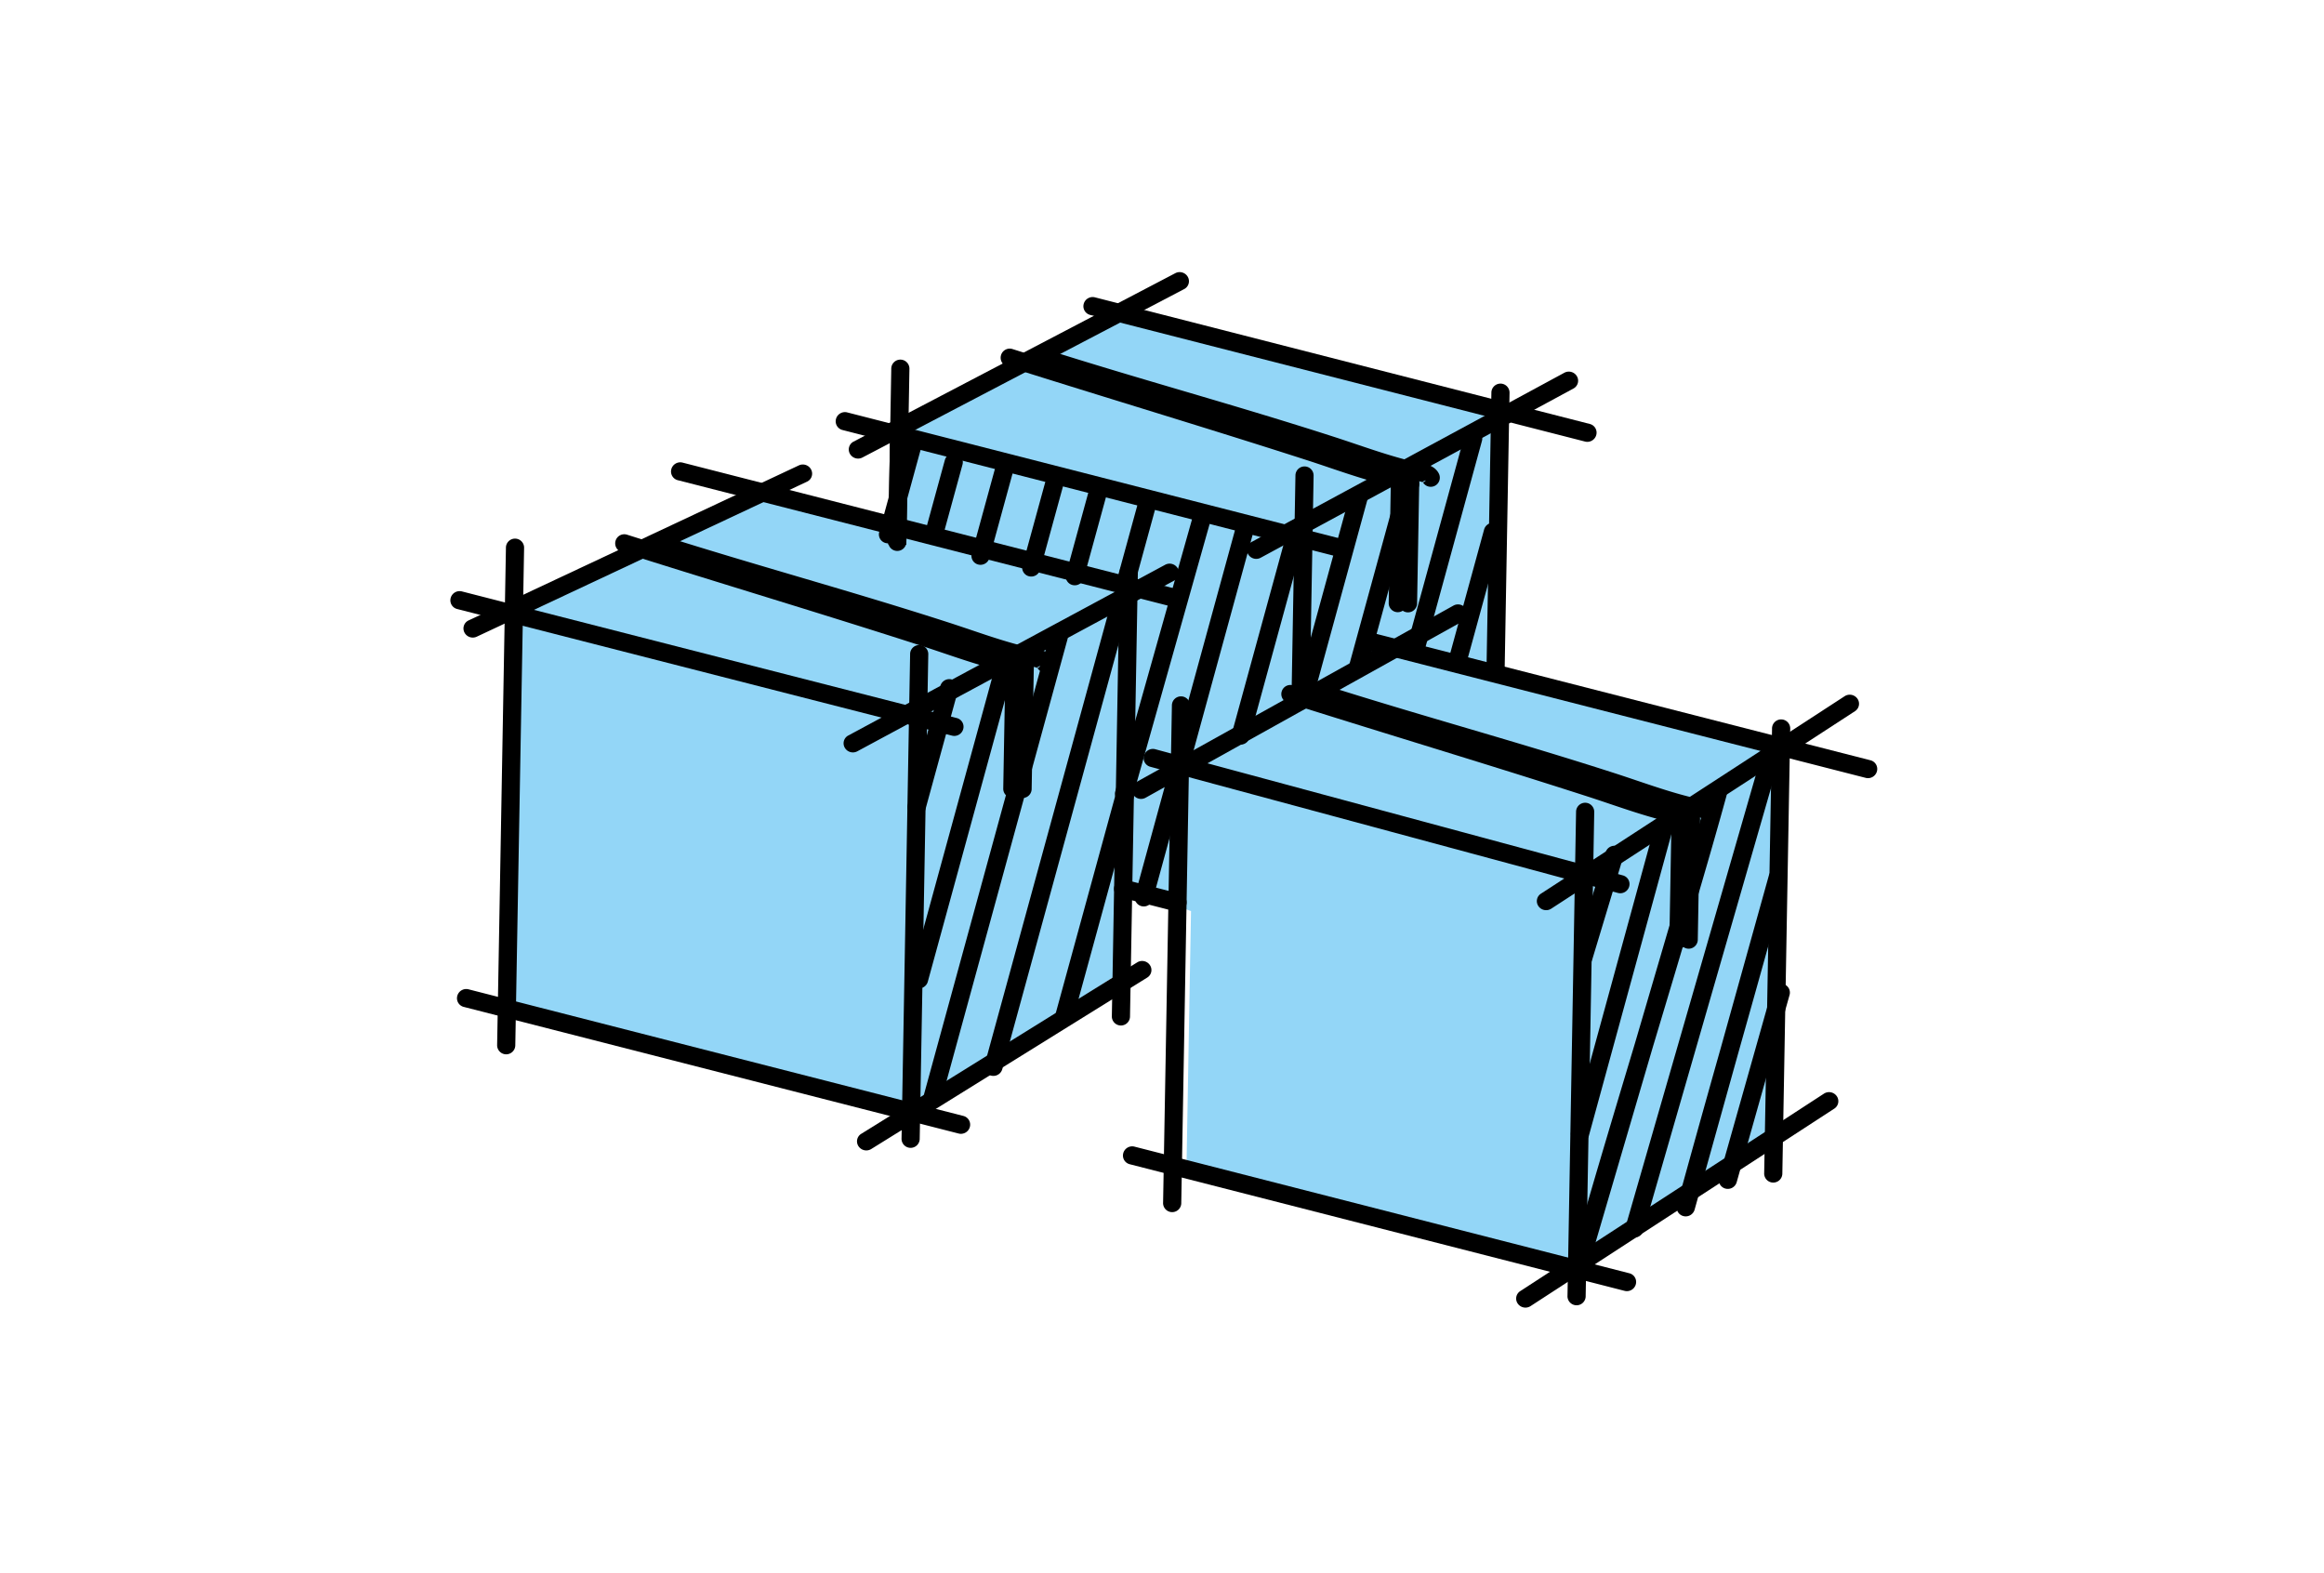 <svg width="226" height="153" viewBox="0 0 226 153" fill="none" xmlns="http://www.w3.org/2000/svg"><path d="M86.617 51.349 74.732 47.92 49.968 59.744l-.674 38.024 39.648 9.708 19.468-12.559.159-9.023 7.253 2.704-.445 25.135 37.668 9.029 19.445-11.27.685-38.669-28.403-7.58.445-25.135-35.666-9.639-22.774 11.857-.16 9.023Z" fill="#93D6F7"/><path fill-rule="evenodd" clip-rule="evenodd" d="M114.856 68.018a.577.577 0 0 1 .566.588l-.856 48.336a.577.577 0 1 1-1.153-.02l.856-48.336a.579.579 0 0 1 .587-.568Z" fill="#000"/><path fill-rule="evenodd" clip-rule="evenodd" d="M113.963 68.581a.883.883 0 1 1 1.766.03l-.855 48.337a.885.885 0 1 1-1.767-.031l.856-48.336Zm.888-.255a.27.27 0 0 0-.274.266l-.856 48.336a.27.27 0 1 0 .539.009l.856-48.336a.27.27 0 0 0-.265-.275Z" fill="#000"/><path fill-rule="evenodd" clip-rule="evenodd" d="M109.531 112.209a.588.588 0 0 1 .71-.415l48.13 12.315a.568.568 0 0 1 .408.701.588.588 0 0 1-.71.416l-48.13-12.316a.567.567 0 0 1-.408-.701Z" fill="#000"/><path fill-rule="evenodd" clip-rule="evenodd" d="M109.859 113.207a.87.87 0 0 1-.625-1.074.9.9 0 0 1 1.088-.636l48.13 12.315a.87.87 0 0 1 .624 1.074.9.9 0 0 1-1.087.636l-48.13-12.315Zm-.03-.922a.266.266 0 0 0 .19.328l48.131 12.315a.275.275 0 0 0 .332-.194.266.266 0 0 0-.191-.328l-48.13-12.315a.274.274 0 0 0-.332.194ZM111.545 73.556a.588.588 0 0 1 .716-.406l45.477 12.27c.307.083.485.399.397.706a.587.587 0 0 1-.715.406l-45.477-12.27a.568.568 0 0 1-.398-.706Z" fill="#000"/><path fill-rule="evenodd" clip-rule="evenodd" d="M111.858 74.558a.868.868 0 0 1-.609-1.082.9.9 0 0 1 1.096-.622l45.476 12.27a.87.87 0 0 1 .61 1.082.9.9 0 0 1-1.096.622l-45.477-12.27Zm-.017-.922a.265.265 0 0 0 .186.33l45.477 12.27a.275.275 0 0 0 .335-.19.266.266 0 0 0-.186-.33l-45.477-12.27a.275.275 0 0 0-.335.19ZM132.979 62.328a.587.587 0 0 1 .71-.415l48.13 12.315a.568.568 0 0 1 .408.701.588.588 0 0 1-.71.416L133.386 63.03a.568.568 0 0 1-.407-.702Z" fill="#000"/><path fill-rule="evenodd" clip-rule="evenodd" d="M133.306 63.326a.87.87 0 0 1-.624-1.074.9.9 0 0 1 1.087-.636L181.9 73.93a.87.87 0 0 1 .624 1.074.9.9 0 0 1-1.087.636l-48.131-12.315Zm-.03-.922a.266.266 0 0 0 .191.328l48.13 12.316a.274.274 0 0 0 .332-.195.265.265 0 0 0-.19-.328L133.608 62.21a.275.275 0 0 0-.332.194ZM147.851 126.592a.558.558 0 0 1 .157-.79l29.54-19.206a.596.596 0 0 1 .812.161.559.559 0 0 1-.156.79l-29.541 19.206a.597.597 0 0 1-.812-.161Z" fill="#000"/><path fill-rule="evenodd" clip-rule="evenodd" d="M148.838 127.006a.914.914 0 0 1-1.243-.246.856.856 0 0 1 .239-1.211l29.54-19.205a.914.914 0 0 1 1.244.246.858.858 0 0 1-.239 1.211l-29.541 19.205Zm-.729-.581a.279.279 0 0 0 .38.075l29.541-19.205a.262.262 0 0 0 .073-.37.279.279 0 0 0-.38-.075l-29.541 19.205a.262.262 0 0 0-.073.37ZM149.864 87.946a.56.56 0 0 1 .156-.79l29.541-19.206a.597.597 0 0 1 .812.161.558.558 0 0 1-.157.79l-29.54 19.206a.597.597 0 0 1-.812-.16Z" fill="#000"/><path fill-rule="evenodd" clip-rule="evenodd" d="M150.85 88.36a.913.913 0 0 1-1.243-.247.855.855 0 0 1 .239-1.21l29.541-19.206a.913.913 0 0 1 1.243.247.857.857 0 0 1-.239 1.21L150.85 88.36Zm-.728-.582a.279.279 0 0 0 .38.076l29.54-19.206a.261.261 0 0 0 .073-.37.28.28 0 0 0-.38-.075l-29.54 19.206a.261.261 0 0 0-.073.37ZM110.448 77.091a.56.56 0 0 1 .21-.778l30.845-17.164a.594.594 0 0 1 .797.217.56.56 0 0 1-.21.778l-30.845 17.164a.594.594 0 0 1-.797-.217Z" fill="#000"/><path fill-rule="evenodd" clip-rule="evenodd" d="M111.401 77.573a.911.911 0 0 1-1.222-.332.858.858 0 0 1 .322-1.192l30.845-17.165a.912.912 0 0 1 1.222.333.858.858 0 0 1-.323 1.192l-30.844 17.164Zm-.686-.63a.28.28 0 0 0 .374.1l30.844-17.164a.262.262 0 0 0 .098-.364.278.278 0 0 0-.373-.101l-30.844 17.164a.262.262 0 0 0-.099.364ZM154.16 78.364a.578.578 0 0 1 .567.589L153.893 126a.577.577 0 1 1-1.152-.02l.833-47.047a.577.577 0 0 1 .586-.569Z" fill="#000"/><path fill-rule="evenodd" clip-rule="evenodd" d="M153.267 78.928a.884.884 0 0 1 .898-.87.885.885 0 0 1 .868.9l-.833 47.047a.885.885 0 1 1-1.767-.03l.834-47.047Zm.887-.255a.27.27 0 0 0-.274.266l-.833 47.047a.27.27 0 1 0 .539.009l.833-47.047a.27.27 0 0 0-.265-.275ZM173.218 70.312a.576.576 0 0 1 .566.588l-.764 43.18a.578.578 0 1 1-1.153-.02l.765-43.18a.577.577 0 0 1 .586-.568Z" fill="#000"/><path fill-rule="evenodd" clip-rule="evenodd" d="M172.324 70.874a.885.885 0 1 1 1.767.03l-.765 43.181a.884.884 0 1 1-1.766-.031l.764-43.18Zm.888-.255a.27.27 0 0 0-.274.266l-.765 43.18a.27.27 0 1 0 .54.009l.764-43.18a.27.27 0 0 0-.265-.275Z" fill="#000"/><path fill-rule="evenodd" clip-rule="evenodd" d="M173.032 84.773c.308.08.49.394.406.7-1.667 6.09-3.127 11.272-4.557 16.35l-.075.267-.075.268-4.234 15.186-.001.003a.588.588 0 0 1-.713.408.568.568 0 0 1-.406-.701c1.499-5.475 2.858-10.3 4.236-15.192l4.705-16.878.001-.003a.587.587 0 0 1 .713-.408Zm-15.876-2.204a.568.568 0 0 1 .389.712l-3.038 10.06a.588.588 0 0 1-.723.393.568.568 0 0 1-.389-.711l3.039-10.06a.587.587 0 0 1 .722-.394Zm16.171 13.405a.567.567 0 0 1 .402.704l-5.14 18.198a.588.588 0 0 1-.716.405.568.568 0 0 1-.402-.704l5.141-18.198a.587.587 0 0 1 .715-.405Z" fill="#000"/><path fill-rule="evenodd" clip-rule="evenodd" d="M172.022 85.103a.9.9 0 0 1 1.092-.626.87.87 0 0 1 .622 1.074c-1.667 6.09-3.127 11.273-4.557 16.351l-.15.534-4.234 15.186-.001.002a.9.9 0 0 1-1.092.626.869.869 0 0 1-.622-1.073 2071.895 2071.895 0 0 1 4.236-15.195l4.705-16.876.001-.003Zm.595.157-.001.001-4.705 16.879c-1.378 4.893-2.737 9.717-4.236 15.191a.266.266 0 0 0 .19.328.275.275 0 0 0 .334-.191l.001-.002 4.234-15.187.151-.535c1.43-5.078 2.889-10.26 4.556-16.348a.266.266 0 0 0-.191-.327.274.274 0 0 0-.333.19Zm-16.478-2.383a.899.899 0 0 1 1.106-.602.87.87 0 0 1 .596 1.09l-3.038 10.061a.9.9 0 0 1-1.107.602.87.87 0 0 1-.596-1.09l3.039-10.06Zm.929-.014a.275.275 0 0 0-.338.184l-3.039 10.06a.266.266 0 0 0 .182.334.275.275 0 0 0 .338-.184l3.039-10.061a.266.266 0 0 0-.182-.333ZM172.315 96.3a.9.9 0 0 1 1.096-.621.87.87 0 0 1 .616 1.078l-5.141 18.198a.898.898 0 0 1-1.096.621.87.87 0 0 1-.615-1.079l5.14-18.197Zm.929-.031a.274.274 0 0 0-.334.19l-5.141 18.197a.266.266 0 0 0 .188.33.274.274 0 0 0 .335-.19l5.141-18.198a.266.266 0 0 0-.189-.33ZM172.583 72.193c.308.084.487.4.398.707l-13.472 46.712a.588.588 0 0 1-.718.401.567.567 0 0 1-.398-.706l13.473-46.712a.587.587 0 0 1 .717-.402Zm-5.39 4.42a.567.567 0 0 1 .403.7c-1.733 6.328-4.336 15.012-6.906 23.575l-.138.46-.141.47-6.441 21.964a.587.587 0 0 1-.714.4.567.567 0 0 1-.403-.699c1.553-5.673 3.971-13.738 6.445-21.979l7.181-24.492a.587.587 0 0 1 .714-.4Zm-4.672 1.207c.31.08.492.394.408.701l-4.525 16.531-.074.272-4.12 15.052a.588.588 0 0 1-.712.412.568.568 0 0 1-.408-.701l4.12-15.052.075-.273.075-.273c1.359-4.97 2.749-10.05 4.449-16.258a.587.587 0 0 1 .712-.41Z" fill="#000"/><path fill-rule="evenodd" clip-rule="evenodd" d="M171.569 72.513a.9.9 0 0 1 1.099-.615.87.87 0 0 1 .61 1.083l-13.473 46.711a.9.9 0 0 1-1.099.616.87.87 0 0 1-.61-1.083l13.473-46.712Zm.929-.025a.275.275 0 0 0-.336.188l-13.473 46.712a.265.265 0 0 0 .187.33.274.274 0 0 0 .335-.188l13.473-46.712a.265.265 0 0 0-.186-.33Zm-6.316 4.442a.9.9 0 0 1 1.095-.613.87.87 0 0 1 .616 1.072c-1.734 6.333-4.338 15.02-6.908 23.583l-.279.928v.002l-6.44 21.963a.9.9 0 0 1-1.094.612.87.87 0 0 1-.617-1.072c1.554-5.676 3.973-13.745 6.446-21.984l7.181-24.491Zm.927-.023a.275.275 0 0 0-.334.188l-7.182 24.492v.001c-2.474 8.243-4.89 16.304-6.442 21.971a.266.266 0 0 0 .188.328.275.275 0 0 0 .334-.187l6.441-21.965v-.002l.279-.93c2.571-8.564 5.173-17.244 6.905-23.568a.266.266 0 0 0-.189-.328Zm-5.598 1.247a.9.9 0 0 1 1.091-.63.869.869 0 0 1 .624 1.074l-4.599 16.803-4.119 15.052a.9.9 0 0 1-1.091.63.87.87 0 0 1-.625-1.074c1.522-5.556 2.812-10.27 4.12-15.051l.149-.547 4.45-16.257Zm.929-.038a.274.274 0 0 0-.333.192l-4.45 16.257-.15.547-4.119 15.052c-.04.143.046.29.191.328a.276.276 0 0 0 .333-.193l4.12-15.052 4.599-16.803a.266.266 0 0 0-.191-.328Z" fill="#000"/><path fill-rule="evenodd" clip-rule="evenodd" d="M163.952 78.336a.575.575 0 0 0-1.079.273l-.226 12.73a.578.578 0 0 0 1.069.31.576.576 0 0 0 1.079-.274l.226-12.728a.578.578 0 0 0-1.069-.311Z" fill="#000"/><path fill-rule="evenodd" clip-rule="evenodd" d="M162.567 78.605a.885.885 0 0 1 1.393-.709.884.884 0 0 1 1.368.756l-.225 12.729a.885.885 0 0 1-1.394.708.885.885 0 0 1-1.368-.756l.226-12.728Zm.888-.256a.271.271 0 0 0-.275.266l-.225 12.729a.27.27 0 0 0 .5.145.308.308 0 0 1 .529.009.27.27 0 0 0 .505-.128l.226-12.728a.27.27 0 0 0-.501-.145.305.305 0 0 1-.529-.01.268.268 0 0 0-.23-.138Z" fill="#000"/><path fill-rule="evenodd" clip-rule="evenodd" d="M128.254 67.373a.576.576 0 0 1 .723-.377c4.563 1.443 8.845 2.705 13.115 3.964l.834.246c4.546 1.34 9.096 2.688 13.962 4.258.724.233 1.445.477 2.164.72 1.886.636 3.763 1.27 5.656 1.713.112.026.243.048.403.076l.067.011c.181.031.39.068.593.12.357.092.919.28 1.172.794a.58.58 0 0 1-.262.775.575.575 0 0 1-.772-.262c.004.007-.005-.018-.079-.06a1.473 1.473 0 0 0-.345-.126 6.485 6.485 0 0 0-.502-.1l-.065-.012a8.245 8.245 0 0 1-.473-.09c-1.95-.456-3.907-1.117-5.811-1.76a165.12 165.12 0 0 0-2.099-.698c-4.851-1.564-9.389-2.91-13.935-4.25l-.836-.246c-4.268-1.258-8.56-2.523-13.134-3.97a.578.578 0 0 1-.376-.726Z" fill="#000"/><path fill-rule="evenodd" clip-rule="evenodd" d="M127.961 67.281a.883.883 0 0 1 1.108-.578c4.559 1.442 8.839 2.704 13.108 3.962l.835.246c4.546 1.34 9.099 2.69 13.969 4.26.726.234 1.448.478 2.168.721 1.888.637 3.752 1.267 5.628 1.705.101.024.222.045.385.073l.067.011c.181.031.401.07.618.126.357.092 1.05.305 1.37.955a.888.888 0 0 1-.4 1.187.882.882 0 0 1-1.147-.334 1.231 1.231 0 0 0-.262-.091 6.234 6.234 0 0 0-.478-.096l-.069-.012a8.35 8.35 0 0 1-.486-.093c-1.965-.46-3.934-1.124-5.832-1.765l-.008-.003c-.708-.239-1.407-.475-2.095-.697-4.847-1.563-9.381-2.907-13.927-4.247l-.837-.246c-4.267-1.258-8.563-2.524-13.139-3.972a.886.886 0 0 1-.576-1.112Zm38.225 11.998a.269.269 0 0 0 .359.118.272.272 0 0 0 .122-.362c-.186-.379-.616-.54-.972-.632a7.29 7.29 0 0 0-.57-.115l-.073-.013a7.24 7.24 0 0 1-.415-.078c-1.907-.447-3.795-1.084-5.676-1.719l-.007-.002c-.72-.243-1.439-.486-2.161-.719-4.862-1.568-9.409-2.916-13.954-4.256l-.836-.246c-4.269-1.258-8.554-2.52-13.119-3.965a.27.27 0 0 0-.338.176.27.27 0 0 0 .176.34c4.57 1.446 8.86 2.71 13.128 3.968l.836.247c4.546 1.34 9.087 2.686 13.942 4.252.692.223 1.395.46 2.102.699 1.907.644 3.851 1.3 5.784 1.752.138.032.298.06.455.086l.065.011c.181.032.36.064.526.106.168.043.31.094.42.156a.624.624 0 0 1 .163.13c.016.019.029.04.04.062l-.004-.008c0-.002-.001-.004-.003-.005h.001l.009.017Zm-.003-.004-.549.273a.08.08 0 0 0 .007.014l.004.008.006.009.009.013.02.024.005.005a.102.102 0 0 0 .008.008l-.007-.005m.488-.366-.001-.003.001.003Z" fill="#000"/><path fill-rule="evenodd" clip-rule="evenodd" d="M124.938 67.317a.576.576 0 0 1 .723-.378c4.142 1.31 8.299 2.595 12.459 3.88 5.596 1.728 11.196 3.458 16.768 5.255.723.234 1.444.477 2.164.72 1.885.637 3.763 1.27 5.655 1.713.112.026.243.049.404.076l.066.012c.181.03.391.068.594.12.357.092.918.28 1.171.793a.58.58 0 0 1-.261.775.575.575 0 0 1-.772-.262c.003.007-.005-.017-.08-.06a1.445 1.445 0 0 0-.344-.125 6.612 6.612 0 0 0-.503-.101l-.064-.011a8.246 8.246 0 0 1-.473-.09c-1.951-.457-3.908-1.117-5.811-1.76-.709-.239-1.41-.476-2.1-.698-5.572-1.797-11.154-3.522-16.739-5.247-4.159-1.285-8.32-2.57-12.481-3.887a.578.578 0 0 1-.376-.725Z" fill="#000"/><path fill-rule="evenodd" clip-rule="evenodd" d="M124.645 67.224a.883.883 0 0 1 1.108-.579c4.141 1.31 8.297 2.594 12.456 3.88 5.596 1.728 11.198 3.458 16.772 5.256.725.234 1.448.478 2.167.72 1.888.638 3.753 1.267 5.628 1.706.102.024.222.045.386.073l.066.01c.182.032.402.071.618.127.358.091 1.051.305 1.371.954a.888.888 0 0 1-.401 1.188.881.881 0 0 1-1.146-.335 1.289 1.289 0 0 0-.262-.09 6.17 6.17 0 0 0-.479-.096l-.068-.012c-.152-.026-.329-.056-.487-.093-1.964-.46-3.933-1.124-5.832-1.765l-.007-.003c-.709-.239-1.408-.475-2.096-.697-5.57-1.796-11.15-3.52-16.736-5.245-4.158-1.285-8.32-2.57-12.482-3.888a.886.886 0 0 1-.576-1.111Zm39.54 12.665c.067.13.227.184.359.118a.271.271 0 0 0 .123-.363c-.187-.378-.617-.54-.973-.631a7.314 7.314 0 0 0-.569-.116l-.066-.01-.008-.002c-.154-.026-.293-.05-.414-.079-1.907-.446-3.796-1.083-5.677-1.718l-.007-.003c-.72-.243-1.439-.485-2.16-.718-5.57-1.796-11.168-3.526-16.765-5.255-4.158-1.284-8.317-2.569-12.46-3.88a.27.27 0 0 0-.162.516 1905.84 1905.84 0 0 0 12.478 3.886h.001c5.585 1.726 11.168 3.45 16.742 5.248.693.224 1.395.46 2.103.7 1.906.643 3.85 1.3 5.784 1.752.138.032.297.06.455.086l.064.011c.181.031.361.064.527.106.167.043.309.094.419.156a.66.66 0 0 1 .164.13.302.302 0 0 1 .04.061l-.007-.012.001.001.008.016ZM50.092 52.72a.577.577 0 0 1 .566.588l-.855 48.336a.578.578 0 0 1-.587.569.578.578 0 0 1-.566-.589l.856-48.336a.578.578 0 0 1 .586-.568Z" fill="#000"/><path fill-rule="evenodd" clip-rule="evenodd" d="M49.2 53.283a.884.884 0 1 1 1.766.03l-.856 48.337a.886.886 0 0 1-.899.871.885.885 0 0 1-.867-.901l.856-48.337Zm.887-.255a.27.27 0 0 0-.274.266l-.856 48.336a.27.27 0 1 0 .54.009l.855-48.336a.27.27 0 0 0-.264-.275Z" fill="#000"/><path fill-rule="evenodd" clip-rule="evenodd" d="M44.768 96.912a.587.587 0 0 1 .71-.416l48.13 12.315c.308.079.49.393.407.701a.587.587 0 0 1-.71.416l-48.13-12.315a.568.568 0 0 1-.407-.701Z" fill="#000"/><path fill-rule="evenodd" clip-rule="evenodd" d="M45.095 97.91a.87.87 0 0 1-.624-1.075.9.9 0 0 1 1.087-.636l48.13 12.315a.87.87 0 0 1 .625 1.074.9.9 0 0 1-1.087.636l-48.13-12.315Zm-.03-.923a.266.266 0 0 0 .19.328l48.131 12.315a.275.275 0 0 0 .333-.194.266.266 0 0 0-.191-.328l-48.13-12.315a.275.275 0 0 0-.333.194ZM44.124 58.22a.587.587 0 0 1 .71-.415l48.13 12.315c.31.079.492.393.408.701a.587.587 0 0 1-.71.415l-48.13-12.315a.568.568 0 0 1-.407-.7Z" fill="#000"/><path fill-rule="evenodd" clip-rule="evenodd" d="M44.452 59.218a.87.87 0 0 1-.624-1.074.9.9 0 0 1 1.087-.636l48.13 12.315a.87.87 0 0 1 .624 1.074.9.9 0 0 1-1.087.636l-48.13-12.315Zm-.03-.922a.266.266 0 0 0 .19.328l48.131 12.315a.275.275 0 0 0 .332-.194.266.266 0 0 0-.19-.328L44.754 58.1a.275.275 0 0 0-.332.195ZM65.583 45.696a.587.587 0 0 1 .71-.416l48.13 12.315a.567.567 0 0 1 .407.702.586.586 0 0 1-.709.415l-48.13-12.315a.568.568 0 0 1-.408-.701Z" fill="#000"/><path fill-rule="evenodd" clip-rule="evenodd" d="M65.91 46.694a.87.87 0 0 1-.624-1.075.9.9 0 0 1 1.087-.636l48.131 12.315a.87.87 0 0 1 .624 1.074.9.9 0 0 1-1.087.637l-48.13-12.316Zm-.03-.923a.266.266 0 0 0 .19.329l48.131 12.315a.276.276 0 0 0 .333-.195.266.266 0 0 0-.191-.328l-48.13-12.315a.275.275 0 0 0-.333.194ZM83.745 111.296a.56.56 0 0 1 .172-.787l26.842-16.673a.596.596 0 0 1 .808.177.56.56 0 0 1-.173.787l-26.841 16.674a.597.597 0 0 1-.808-.178Z" fill="#000"/><path fill-rule="evenodd" clip-rule="evenodd" d="M84.723 111.731a.914.914 0 0 1-1.238-.273.856.856 0 0 1 .264-1.205l26.841-16.674a.913.913 0 0 1 1.238.273.856.856 0 0 1-.264 1.205l-26.841 16.674Zm-.716-.597a.278.278 0 0 0 .378.083l26.841-16.673a.262.262 0 0 0 .081-.368.279.279 0 0 0-.378-.084l-26.842 16.674a.261.261 0 0 0-.08.368ZM82.421 72.562a.56.56 0 0 1 .222-.776l30.821-16.604a.595.595 0 0 1 .795.228.56.56 0 0 1-.221.775L83.216 72.79a.595.595 0 0 1-.795-.228Z" fill="#000"/><path fill-rule="evenodd" clip-rule="evenodd" d="M83.368 73.057a.912.912 0 0 1-1.217-.349.858.858 0 0 1 .34-1.188l30.821-16.605a.911.911 0 0 1 1.217.35.858.858 0 0 1-.339 1.187L83.368 73.057Zm-.676-.64c.074.13.24.177.372.106l30.821-16.604a.262.262 0 0 0 .104-.363.279.279 0 0 0-.372-.107L82.795 72.054a.262.262 0 0 0-.103.363ZM45.44 61.367a.562.562 0 0 1 .265-.763l32.122-15.077a.594.594 0 0 1 .78.272.562.562 0 0 1-.265.763L46.22 61.639a.594.594 0 0 1-.78-.273Z" fill="#000"/><path fill-rule="evenodd" clip-rule="evenodd" d="M46.358 61.913a.91.91 0 0 1-1.195-.416.86.86 0 0 1 .406-1.169L77.69 45.252a.91.91 0 0 1 1.194.417.86.86 0 0 1-.405 1.168L46.357 61.913Zm-.64-.677c.067.133.23.19.365.127l32.123-15.077a.263.263 0 0 0 .123-.357.278.278 0 0 0-.364-.127L45.842 60.879a.263.263 0 0 0-.123.357ZM89.398 63.067a.577.577 0 0 1 .566.588l-.833 47.047a.577.577 0 1 1-1.153-.02l.834-47.047a.578.578 0 0 1 .586-.568Z" fill="#000"/><path fill-rule="evenodd" clip-rule="evenodd" d="M88.505 63.63a.884.884 0 1 1 1.766.03l-.833 47.048a.884.884 0 1 1-1.766-.031l.833-47.047Zm.888-.255a.27.27 0 0 0-.274.266l-.833 47.047a.27.27 0 1 0 .54.009l.832-47.047a.27.27 0 0 0-.265-.275ZM109.78 55.037a.576.576 0 0 1 .566.589l-.764 43.18a.577.577 0 1 1-1.153-.02l.765-43.18a.577.577 0 0 1 .586-.569Z" fill="#000"/><path fill-rule="evenodd" clip-rule="evenodd" d="M108.888 55.6a.884.884 0 0 1 .898-.87.885.885 0 0 1 .868.9l-.765 43.18a.884.884 0 1 1-1.766-.03l.765-43.18Zm.887-.256a.27.27 0 0 0-.274.266l-.765 43.18a.27.27 0 1 0 .54.01l.764-43.18a.27.27 0 0 0-.265-.276ZM145.334 51.155c.309.08.492.394.408.7l-3.339 12.192a.587.587 0 0 1-.712.411.568.568 0 0 1-.408-.7l3.339-12.192a.587.587 0 0 1 .712-.411Z" fill="#000"/><path fill-rule="evenodd" clip-rule="evenodd" d="M144.324 51.49a.9.9 0 0 1 1.091-.63.87.87 0 0 1 .625 1.074l-3.339 12.19a.9.9 0 0 1-1.091.63.87.87 0 0 1-.625-1.073l3.339-12.192Zm.929-.039a.274.274 0 0 0-.333.193l-3.339 12.191a.266.266 0 0 0 .191.328.274.274 0 0 0 .333-.192l3.339-12.192a.266.266 0 0 0-.191-.328ZM143.408 42.097c.309.08.492.393.407.7l-5.622 20.533a.588.588 0 0 1-.713.412.568.568 0 0 1-.407-.701l5.623-20.533a.587.587 0 0 1 .712-.411Zm-6.112 3.675c.309.08.492.394.408.701l-5.12 18.695a.587.587 0 0 1-.712.411.568.568 0 0 1-.407-.7l5.119-18.696a.587.587 0 0 1 .712-.41Zm-4.997 1.936c.31.08.492.393.408.7l-5.337 19.49a.587.587 0 0 1-.712.411.567.567 0 0 1-.408-.7l5.337-19.49a.587.587 0 0 1 .712-.411Z" fill="#000"/><path fill-rule="evenodd" clip-rule="evenodd" d="M142.398 42.43a.9.9 0 0 1 1.091-.63.87.87 0 0 1 .625 1.074l-5.623 20.533a.9.9 0 0 1-1.091.63.87.87 0 0 1-.625-1.074l5.623-20.533Zm.929-.038a.274.274 0 0 0-.333.193l-5.623 20.532a.266.266 0 0 0 .191.329.275.275 0 0 0 .333-.193l5.623-20.533a.266.266 0 0 0-.191-.328Zm-7.04 3.714a.899.899 0 0 1 1.09-.63.87.87 0 0 1 .625 1.074l-5.12 18.695a.9.9 0 0 1-1.091.63.87.87 0 0 1-.624-1.074l5.12-18.695Zm.929-.038a.276.276 0 0 0-.334.192l-5.119 18.695c-.04.144.046.29.19.328a.276.276 0 0 0 .334-.192l5.119-18.695a.265.265 0 0 0-.19-.328Zm-5.926 1.973a.9.9 0 0 1 1.091-.63.87.87 0 0 1 .624 1.074l-5.337 19.49a.9.9 0 0 1-1.091.63.87.87 0 0 1-.625-1.074l5.338-19.49Zm.929-.038a.276.276 0 0 0-.334.193l-5.337 19.49a.266.266 0 0 0 .191.327.274.274 0 0 0 .333-.192l5.337-19.49a.265.265 0 0 0-.19-.328ZM97.975 44.484c.31.08.492.394.408.701l-2.465 9.002a.587.587 0 0 1-.712.41.568.568 0 0 1-.408-.7l2.465-9.002a.587.587 0 0 1 .712-.41Zm-9.004-2.07c.309.08.491.393.407.7l-2.46 8.984a.587.587 0 0 1-.712.41.568.568 0 0 1-.408-.7l2.46-8.983a.587.587 0 0 1 .713-.412Zm3.923 1.983c.31.08.492.394.408.7l-1.938 7.077a.587.587 0 0 1-.712.411.568.568 0 0 1-.408-.7l1.938-7.077a.587.587 0 0 1 .712-.411Z" fill="#000"/><path fill-rule="evenodd" clip-rule="evenodd" d="M96.966 44.818a.9.9 0 0 1 1.09-.63.87.87 0 0 1 .625 1.074l-2.465 9.001a.9.9 0 0 1-1.09.63.87.87 0 0 1-.625-1.074l2.465-9.001Zm.928-.038a.275.275 0 0 0-.333.192l-2.465 9.002c-.04.143.046.29.191.328a.275.275 0 0 0 .333-.193l2.465-9.001a.266.266 0 0 0-.19-.328Zm-9.933-2.033a.9.9 0 0 1 1.09-.63.87.87 0 0 1 .625 1.074l-2.46 8.983a.9.9 0 0 1-1.09.63.87.87 0 0 1-.625-1.074l2.46-8.983Zm.929-.038a.275.275 0 0 0-.334.192l-2.46 8.984c-.039.143.046.29.191.328a.275.275 0 0 0 .333-.193l2.46-8.983a.266.266 0 0 0-.19-.328Zm2.995 2.022a.9.9 0 0 1 1.09-.63.87.87 0 0 1 .625 1.074l-1.938 7.076a.9.9 0 0 1-1.09.63.87.87 0 0 1-.625-1.074l1.938-7.076Zm.928-.038a.275.275 0 0 0-.333.192l-1.938 7.076c-.04.144.046.29.191.328a.275.275 0 0 0 .333-.192l1.938-7.077a.266.266 0 0 0-.19-.328ZM111.728 48.375c.309.08.492.394.408.7l-1.969 7.19a.588.588 0 0 1-.713.412.568.568 0 0 1-.407-.701l1.969-7.19a.587.587 0 0 1 .712-.411Zm-4.785-1.169c.309.08.492.394.408.701l-2.266 8.271a.587.587 0 0 1-.712.411.568.568 0 0 1-.407-.7l2.265-8.272a.587.587 0 0 1 .712-.41Zm-4.215-.92c.309.08.492.394.408.7l-2.285 8.342a.587.587 0 0 1-.712.411.568.568 0 0 1-.407-.7l2.284-8.342a.587.587 0 0 1 .712-.411Z" fill="#000"/><path fill-rule="evenodd" clip-rule="evenodd" d="M110.718 48.709a.9.9 0 0 1 1.091-.63.87.87 0 0 1 .625 1.074l-1.969 7.19a.9.9 0 0 1-1.091.63.87.87 0 0 1-.625-1.074l1.969-7.19Zm.929-.039a.275.275 0 0 0-.333.193l-1.969 7.19a.266.266 0 0 0 .191.328.275.275 0 0 0 .333-.193l1.969-7.19a.266.266 0 0 0-.191-.328Zm-5.714-1.13a.9.9 0 0 1 1.091-.63.87.87 0 0 1 .625 1.074l-2.265 8.271a.9.9 0 0 1-1.091.63.87.87 0 0 1-.625-1.074l2.265-8.271Zm.929-.038a.274.274 0 0 0-.333.192l-2.265 8.271a.266.266 0 0 0 .191.328.275.275 0 0 0 .333-.192l2.265-8.271a.266.266 0 0 0-.191-.328Zm-5.144-.882a.9.9 0 0 1 1.091-.63.87.87 0 0 1 .625 1.074l-2.285 8.341a.9.9 0 0 1-1.091.63.87.87 0 0 1-.624-1.074l2.284-8.341Zm.929-.038a.275.275 0 0 0-.333.192l-2.284 8.341c-.04.144.046.291.19.328a.276.276 0 0 0 .334-.192l2.284-8.341a.266.266 0 0 0-.191-.328ZM121.157 51.04c.309.08.492.394.407.701l-9.766 35.665a.588.588 0 0 1-.713.411.568.568 0 0 1-.407-.7l9.767-35.666a.587.587 0 0 1 .712-.41Zm-4.193-.984a.567.567 0 0 1 .402.704l-7.496 26.576a.587.587 0 0 1-.715.406.567.567 0 0 1-.402-.704l7.496-26.577a.587.587 0 0 1 .715-.405Zm8.86 2.582c.31.08.492.394.408.7l-5.021 18.334a.587.587 0 0 1-.712.411.568.568 0 0 1-.407-.7l5.02-18.334a.587.587 0 0 1 .712-.411Z" fill="#000"/><path fill-rule="evenodd" clip-rule="evenodd" d="M120.147 51.374a.9.9 0 0 1 1.091-.63.87.87 0 0 1 .625 1.074l-9.767 35.665a.9.9 0 0 1-1.091.63.87.87 0 0 1-.625-1.074l9.767-35.665Zm.929-.038a.274.274 0 0 0-.333.192l-9.767 35.665a.266.266 0 0 0 .191.328.274.274 0 0 0 .333-.192l9.767-35.665a.266.266 0 0 0-.191-.328Zm-5.124-.954a.9.9 0 0 1 1.096-.622.87.87 0 0 1 .616 1.079l-7.496 26.576a.9.9 0 0 1-1.096.622.869.869 0 0 1-.616-1.079l7.496-26.576Zm.929-.031a.276.276 0 0 0-.335.19l-7.496 26.576a.266.266 0 0 0 .188.33.275.275 0 0 0 .335-.19l7.496-26.577a.265.265 0 0 0-.188-.33Zm7.934 2.62a.9.9 0 0 1 1.091-.63.87.87 0 0 1 .624 1.075l-5.02 18.333a.9.9 0 0 1-1.091.63.87.87 0 0 1-.625-1.074l5.021-18.334Zm.929-.038a.276.276 0 0 0-.334.193l-5.02 18.333a.266.266 0 0 0 .191.328.275.275 0 0 0 .333-.192l5.02-18.334a.265.265 0 0 0-.19-.328ZM97.644 34.613a.576.576 0 0 1 .723-.378c4.142 1.31 8.299 2.595 12.458 3.88 5.597 1.728 11.196 3.458 16.768 5.255.724.234 1.445.477 2.165.72 1.885.637 3.763 1.27 5.655 1.713a6.998 6.998 0 0 0 .47.088c.181.03.391.068.594.12.357.092.918.28 1.171.793a.58.58 0 0 1-.261.775.575.575 0 0 1-.772-.262c.003.007-.005-.018-.08-.06a1.439 1.439 0 0 0-.345-.125 6.485 6.485 0 0 0-.502-.101l-.064-.011c-.155-.027-.325-.056-.473-.09-1.951-.457-3.908-1.117-5.811-1.76-.709-.24-1.41-.476-2.1-.698-5.572-1.797-11.154-3.522-16.74-5.247-4.158-1.285-8.319-2.57-12.48-3.887a.578.578 0 0 1-.376-.725Z" fill="#000"/><path fill-rule="evenodd" clip-rule="evenodd" d="M97.35 34.52a.883.883 0 0 1 1.11-.579c4.14 1.31 8.296 2.594 12.455 3.88 5.596 1.728 11.198 3.458 16.772 5.256.725.234 1.448.478 2.167.72 1.889.638 3.753 1.267 5.628 1.706.102.024.222.044.386.072l.066.012c.182.03.402.07.619.125.357.092 1.05.306 1.37.955a.888.888 0 0 1-.401 1.188.881.881 0 0 1-1.146-.335 1.289 1.289 0 0 0-.262-.09 6.17 6.17 0 0 0-.479-.096l-.068-.012c-.152-.026-.329-.056-.487-.093-1.964-.46-3.933-1.124-5.832-1.765l-.007-.003c-.709-.24-1.408-.475-2.096-.697-5.57-1.796-11.149-3.52-16.735-5.245-4.159-1.285-8.321-2.57-12.483-3.888a.886.886 0 0 1-.576-1.111Zm39.541 12.665c.067.13.227.184.359.118a.271.271 0 0 0 .123-.363c-.187-.378-.617-.54-.973-.631a7.267 7.267 0 0 0-.569-.116l-.066-.011-.008-.001c-.154-.027-.293-.05-.414-.079-1.907-.446-3.796-1.083-5.677-1.718l-.007-.003c-.72-.243-1.439-.486-2.16-.718-5.57-1.796-11.168-3.526-16.764-5.255-4.159-1.285-8.318-2.57-12.46-3.88a.27.27 0 0 0-.163.516c4.16 1.317 8.32 2.602 12.478 3.886h.002c5.585 1.726 11.168 3.45 16.741 5.248.693.224 1.396.46 2.103.7 1.906.643 3.85 1.3 5.784 1.752.138.032.298.06.455.086l.064.011c.182.031.361.063.527.106.167.043.309.093.419.156a.66.66 0 0 1 .164.13.302.302 0 0 1 .04.061l-.007-.013.001.002.008.016Z" fill="#000"/><path fill-rule="evenodd" clip-rule="evenodd" d="M100.961 34.67a.576.576 0 0 1 .723-.378c4.563 1.443 8.845 2.705 13.115 3.964l.834.245c4.546 1.34 9.096 2.69 13.962 4.259.724.233 1.445.476 2.164.72 1.886.636 3.763 1.27 5.656 1.713a7.095 7.095 0 0 0 .47.087c.181.031.39.068.593.12.357.092.919.28 1.172.794a.58.58 0 0 1-.262.774.575.575 0 0 1-.772-.261c.004.007-.005-.018-.079-.06a1.478 1.478 0 0 0-.345-.126 6.44 6.44 0 0 0-.502-.1l-.065-.012a8.245 8.245 0 0 1-.473-.09c-1.95-.456-3.907-1.117-5.811-1.76a165.12 165.12 0 0 0-2.099-.698c-4.851-1.564-9.389-2.91-13.935-4.25l-.836-.246c-4.268-1.258-8.56-2.523-13.134-3.97a.578.578 0 0 1-.376-.726Z" fill="#000"/><path fill-rule="evenodd" clip-rule="evenodd" d="M100.669 34.576a.884.884 0 0 1 1.109-.578c4.559 1.442 8.838 2.704 13.108 3.962l.835.246c4.545 1.34 9.099 2.69 13.969 4.26.726.234 1.448.478 2.167.72 1.888.638 3.753 1.267 5.629 1.706.101.024.222.045.385.073l.067.011c.181.031.401.07.618.126.357.092 1.05.305 1.37.955a.887.887 0 0 1-.401 1.187.881.881 0 0 1-1.146-.334 1.258 1.258 0 0 0-.262-.091 6.234 6.234 0 0 0-.478-.096l-.069-.012c-.152-.026-.329-.056-.487-.093-1.964-.46-3.933-1.124-5.832-1.765l-.007-.003c-.708-.239-1.407-.475-2.095-.697-4.847-1.563-9.382-2.907-13.927-4.247l-.837-.246c-4.267-1.258-8.563-2.524-13.139-3.972a.887.887 0 0 1-.577-1.112Zm38.225 11.998a.27.27 0 0 0 .482-.244c-.187-.379-.617-.54-.973-.632a7.222 7.222 0 0 0-.569-.115l-.073-.013a7.154 7.154 0 0 1-.415-.078c-1.907-.447-3.796-1.084-5.676-1.719l-.008-.003c-.72-.243-1.439-.485-2.16-.718-4.862-1.568-9.409-2.916-13.955-4.256l-.835-.246c-4.269-1.258-8.554-2.52-13.119-3.965a.27.27 0 0 0-.163.516c4.571 1.446 8.86 2.71 13.128 3.968l.837.247c4.546 1.34 9.087 2.686 13.942 4.252.692.223 1.395.46 2.102.699 1.906.643 3.85 1.3 5.784 1.752.138.032.298.06.455.086l.064.011c.182.031.361.064.527.106.167.043.31.094.419.156a.66.66 0 0 1 .164.13c.015.018.029.04.04.062l-.004-.008a.142.142 0 0 1-.003-.006l.001.002a.391.391 0 0 1 .008.016Zm-.002-.004-.55.273a.225.225 0 0 0 .008.014l.004.008.006.009.009.013a.14.14 0 0 0 .02.024l.005.005a.11.11 0 0 0 .008.007l-.007-.004m.488-.366-.002-.003.002.003Z" fill="#000"/><path fill-rule="evenodd" clip-rule="evenodd" d="M136.658 45.633a.578.578 0 0 0-1.08.273l-.225 12.729a.577.577 0 0 0 1.069.31.575.575 0 0 0 1.079-.273l.225-12.729a.576.576 0 0 0-1.068-.31Z" fill="#000"/><path fill-rule="evenodd" clip-rule="evenodd" d="M135.271 45.9a.886.886 0 0 1 1.394-.708.883.883 0 0 1 1.367.756l-.225 12.729a.885.885 0 0 1-1.394.708.883.883 0 0 1-1.367-.756l.225-12.728Zm.888-.255a.271.271 0 0 0-.275.266l-.225 12.729a.27.27 0 0 0 .5.145.308.308 0 0 1 .53.009.267.267 0 0 0 .23.138.271.271 0 0 0 .275-.266l.225-12.728a.27.27 0 0 0-.5-.146.308.308 0 0 1-.529-.009.27.27 0 0 0-.231-.138ZM87.564 35.314a.577.577 0 0 1 .566.588l-.296 16.756a.577.577 0 1 1-1.153-.02l.297-16.756a.578.578 0 0 1 .586-.568Z" fill="#000"/><path fill-rule="evenodd" clip-rule="evenodd" d="M86.672 35.877a.884.884 0 1 1 1.766.03l-.297 16.757a.884.884 0 1 1-1.766-.03l.297-16.757Zm.887-.255a.27.27 0 0 0-.274.266l-.297 16.756a.27.27 0 1 0 .54.01l.296-16.757a.27.27 0 0 0-.265-.275Z" fill="#000"/><path fill-rule="evenodd" clip-rule="evenodd" d="m86.68 52.639.183-10.312 1.153.02-.182 10.312-1.153-.02Z" fill="#000"/><path fill-rule="evenodd" clip-rule="evenodd" d="m86.563 42.015 1.766.03-.194 10.927-1.766-.03.194-10.927Zm.602.626-.172 9.696.54.01.172-9.697-.54-.01ZM108.664 86.267a.587.587 0 0 1 .709-.415l5.286 1.352a.568.568 0 0 1 .407.701.587.587 0 0 1-.71.415l-5.285-1.352a.568.568 0 0 1-.407-.701Z" fill="#000"/><path fill-rule="evenodd" clip-rule="evenodd" d="M108.991 87.266a.87.87 0 0 1-.625-1.074.9.9 0 0 1 1.088-.637l5.285 1.353a.87.87 0 0 1 .624 1.074.9.9 0 0 1-1.087.636l-5.285-1.352Zm-.03-.922a.266.266 0 0 0 .19.328l5.286 1.352a.275.275 0 0 0 .332-.194.266.266 0 0 0-.191-.328l-5.285-1.353a.274.274 0 0 0-.332.195ZM81.596 40.814a.587.587 0 0 1 .71-.416l48.13 12.316a.568.568 0 0 1 .408.7.588.588 0 0 1-.71.416l-48.13-12.315a.568.568 0 0 1-.408-.701Z" fill="#000"/><path fill-rule="evenodd" clip-rule="evenodd" d="M81.924 41.812a.87.87 0 0 1-.625-1.075.9.9 0 0 1 1.087-.636l48.131 12.315a.87.87 0 0 1 .624 1.075.9.9 0 0 1-1.087.636l-48.13-12.315Zm-.03-.922a.266.266 0 0 0 .19.328l48.131 12.315a.275.275 0 0 0 .332-.195.265.265 0 0 0-.191-.328l-48.13-12.315a.275.275 0 0 0-.332.195ZM105.685 29.624a.587.587 0 0 1 .71-.415l48.13 12.315a.568.568 0 0 1 .408.701.588.588 0 0 1-.71.416l-48.131-12.315a.568.568 0 0 1-.407-.702Z" fill="#000"/><path fill-rule="evenodd" clip-rule="evenodd" d="M106.012 30.622a.87.87 0 0 1-.624-1.074.9.9 0 0 1 1.087-.636l48.131 12.315a.87.87 0 0 1 .624 1.074.9.9 0 0 1-1.087.636l-48.131-12.315Zm-.03-.922a.266.266 0 0 0 .191.328l48.13 12.315a.275.275 0 0 0 .333-.194.266.266 0 0 0-.191-.328l-48.131-12.315a.275.275 0 0 0-.332.194Z" fill="#000"/><path fill-rule="evenodd" clip-rule="evenodd" d="M121.645 53.743a.56.56 0 0 1 .22-.776l30.42-16.457a.595.595 0 0 1 .795.227.56.56 0 0 1-.22.776L122.44 53.97a.595.595 0 0 1-.795-.227Z" fill="#000"/><path fill-rule="evenodd" clip-rule="evenodd" d="M122.593 54.236a.911.911 0 0 1-1.218-.347.857.857 0 0 1 .337-1.189l30.42-16.457a.912.912 0 0 1 1.218.347.858.858 0 0 1-.338 1.189l-30.419 16.457Zm-.678-.64c.074.13.24.177.372.106l30.42-16.457a.263.263 0 0 0 .103-.363.28.28 0 0 0-.373-.106l-30.419 16.457a.261.261 0 0 0-.103.363ZM82.923 43.983a.56.56 0 0 1 .23-.773l31.293-16.38a.595.595 0 0 1 .792.238.56.56 0 0 1-.231.772L83.714 44.22a.595.595 0 0 1-.791-.237Z" fill="#000"/><path fill-rule="evenodd" clip-rule="evenodd" d="M83.864 44.49a.911.911 0 0 1-1.213-.364.859.859 0 0 1 .354-1.184l31.293-16.38a.912.912 0 0 1 1.213.363.86.86 0 0 1-.354 1.184l-31.293 16.38Zm-.669-.65c.073.131.239.181.37.112l31.294-16.38a.263.263 0 0 0 .108-.362.28.28 0 0 0-.371-.111l-31.293 16.38a.262.262 0 0 0-.108.362ZM126.87 45.661a.577.577 0 0 1 .566.588l-.388 21.913a.578.578 0 1 1-1.153-.02l.388-21.912a.579.579 0 0 1 .587-.569Z" fill="#000"/><path fill-rule="evenodd" clip-rule="evenodd" d="M125.977 46.224a.883.883 0 1 1 1.766.03l-.388 21.913a.884.884 0 0 1-.898.87.885.885 0 0 1-.868-.9l.388-21.913Zm.888-.256a.271.271 0 0 0-.275.266l-.388 21.913a.27.27 0 1 0 .54.009l.388-21.912a.27.27 0 0 0-.265-.276ZM145.925 37.608a.577.577 0 0 1 .566.588l-.479 27.068a.577.577 0 1 1-1.153-.02l.479-27.068a.579.579 0 0 1 .587-.568Z" fill="#000"/><path fill-rule="evenodd" clip-rule="evenodd" d="M145.032 38.17a.883.883 0 1 1 1.766.03l-.479 27.069a.883.883 0 1 1-1.766-.03l.479-27.069Zm.888-.255a.271.271 0 0 0-.275.266l-.479 27.068a.27.27 0 1 0 .54.01l.479-27.07a.27.27 0 0 0-.265-.274ZM92.458 66.363c.31.08.492.394.408.7l-3.163 11.55a.587.587 0 0 1-.712.411.568.568 0 0 1-.408-.7l3.163-11.55a.587.587 0 0 1 .712-.411Z" fill="#000"/><path fill-rule="evenodd" clip-rule="evenodd" d="M91.448 66.697a.9.9 0 0 1 1.091-.63.87.87 0 0 1 .625 1.074L90 78.69a.9.9 0 0 1-1.091.629.87.87 0 0 1-.624-1.074l3.162-11.55Zm.93-.039a.275.275 0 0 0-.334.193L88.881 78.4c-.04.143.046.29.191.328a.275.275 0 0 0 .333-.193l3.163-11.55a.266.266 0 0 0-.19-.328ZM109.212 57.725c.309.08.492.394.407.701l-12.448 45.458a.586.586 0 0 1-.712.411.567.567 0 0 1-.408-.7L108.5 58.136a.587.587 0 0 1 .712-.41Zm-6.108 3.663c.309.08.491.394.407.702l-12.3 44.915a.587.587 0 0 1-.712.411.568.568 0 0 1-.407-.701l12.3-44.915a.587.587 0 0 1 .712-.411Zm-5.15 2.49c.31.08.493.394.408.702l-8.434 30.799a.587.587 0 0 1-.712.411.568.568 0 0 1-.408-.7l8.435-30.8a.587.587 0 0 1 .712-.411Z" fill="#000"/><path fill-rule="evenodd" clip-rule="evenodd" d="M108.202 58.06a.9.9 0 0 1 1.091-.63.869.869 0 0 1 .624 1.073l-12.448 45.458a.899.899 0 0 1-1.091.63.87.87 0 0 1-.625-1.074l12.449-45.458Zm.929-.039a.274.274 0 0 0-.333.193L96.349 103.67a.267.267 0 0 0 .19.329.275.275 0 0 0 .334-.193l12.449-45.458a.266.266 0 0 0-.191-.328Zm-7.037 3.701a.9.9 0 0 1 1.091-.63.87.87 0 0 1 .624 1.074l-12.3 44.916a.899.899 0 0 1-1.09.63.87.87 0 0 1-.625-1.074l12.3-44.916Zm.929-.038a.276.276 0 0 0-.334.193l-12.3 44.915a.265.265 0 0 0 .191.328.274.274 0 0 0 .333-.192l12.3-44.916a.265.265 0 0 0-.19-.328Zm-6.078 2.528a.9.9 0 0 1 1.09-.63.87.87 0 0 1 .625 1.074l-8.434 30.8a.9.9 0 0 1-1.091.63.87.87 0 0 1-.624-1.074l8.434-30.8Zm.929-.038a.275.275 0 0 0-.333.193l-8.435 30.799c-.04.144.046.29.191.328a.275.275 0 0 0 .333-.192l8.435-30.8a.266.266 0 0 0-.191-.328ZM109.54 76.776c.31.08.492.394.408.7l-5.852 21.37a.587.587 0 0 1-.712.411.568.568 0 0 1-.408-.7l5.852-21.37a.587.587 0 0 1 .712-.411Z" fill="#000"/><path fill-rule="evenodd" clip-rule="evenodd" d="M108.53 77.11a.9.9 0 0 1 1.091-.63.87.87 0 0 1 .625 1.074l-5.852 21.37a.9.9 0 0 1-1.091.629.87.87 0 0 1-.625-1.074l5.852-21.37Zm.929-.039a.275.275 0 0 0-.333.193l-5.852 21.37a.266.266 0 0 0 .191.327.274.274 0 0 0 .333-.192l5.852-21.37a.265.265 0 0 0-.191-.328ZM60.16 52.663a.576.576 0 0 1 .723-.377c4.142 1.31 8.3 2.595 12.458 3.88 5.596 1.728 11.196 3.458 16.768 5.255.724.233 1.445.477 2.165.72 1.885.636 3.762 1.27 5.655 1.713.112.026.243.049.404.076l.066.011c.181.031.39.069.594.12.357.092.918.28 1.171.794a.58.58 0 0 1-.261.775.575.575 0 0 1-.773-.262c.004.007-.004-.018-.08-.06a1.458 1.458 0 0 0-.344-.126 6.471 6.471 0 0 0-.502-.1l-.065-.011c-.154-.027-.324-.056-.473-.09-1.95-.457-3.907-1.118-5.81-1.76-.709-.24-1.41-.476-2.1-.699-5.572-1.797-11.154-3.52-16.74-5.246a1913.03 1913.03 0 0 1-12.48-3.887.578.578 0 0 1-.376-.726Z" fill="#000"/><path fill-rule="evenodd" clip-rule="evenodd" d="M59.867 52.57a.883.883 0 0 1 1.108-.578c4.14 1.31 8.297 2.594 12.456 3.879 5.596 1.728 11.198 3.46 16.772 5.257.725.234 1.448.478 2.167.72 1.888.638 3.752 1.267 5.628 1.706.102.023.222.044.386.072l.066.012c.182.03.402.07.618.125.358.092 1.051.306 1.371.955a.888.888 0 0 1-.401 1.187.881.881 0 0 1-1.146-.334 1.248 1.248 0 0 0-.263-.09 6.173 6.173 0 0 0-.478-.097l-.068-.011c-.152-.026-.329-.056-.487-.093-1.964-.46-3.933-1.125-5.832-1.766l-.007-.002c-.709-.24-1.408-.475-2.096-.697-5.57-1.797-11.15-3.52-16.736-5.246-4.158-1.284-8.32-2.57-12.482-3.887a.886.886 0 0 1-.576-1.112Zm39.54 12.665a.27.27 0 0 0 .36.119.271.271 0 0 0 .122-.363c-.187-.379-.617-.54-.973-.632a7.25 7.25 0 0 0-.57-.115l-.066-.011-.007-.001c-.154-.027-.293-.05-.414-.079-1.907-.446-3.796-1.084-5.677-1.719l-.007-.002c-.72-.243-1.439-.486-2.16-.718-5.57-1.797-11.168-3.526-16.765-5.255-4.159-1.285-8.317-2.57-12.46-3.88a.27.27 0 0 0-.163.516c4.16 1.316 8.32 2.601 12.48 3.886 5.585 1.726 11.168 3.45 16.742 5.248.693.223 1.395.46 2.103.7 1.906.643 3.85 1.299 5.784 1.751.138.033.297.06.454.087l.065.01c.181.032.36.064.527.107.167.043.31.093.42.155a.644.644 0 0 1 .163.13.307.307 0 0 1 .04.062l-.007-.013.001.002a.248.248 0 0 1 .008.015Z" fill="#000"/><path fill-rule="evenodd" clip-rule="evenodd" d="M63.476 52.72a.576.576 0 0 1 .723-.378c4.562 1.444 8.845 2.706 13.114 3.964l.835.246c4.545 1.34 9.096 2.69 13.962 4.258.723.234 1.444.477 2.164.72 1.886.637 3.763 1.27 5.655 1.713.113.026.244.049.404.076l.066.012c.182.03.391.068.594.12.357.092.918.28 1.172.793a.58.58 0 0 1-.262.775.575.575 0 0 1-.772-.262c.003.007-.005-.017-.08-.06a1.445 1.445 0 0 0-.344-.125 6.42 6.42 0 0 0-.567-.112c-.155-.027-.324-.055-.473-.09-1.95-.457-3.908-1.117-5.811-1.76-.709-.239-1.41-.476-2.1-.698-4.85-1.565-9.388-2.91-13.934-4.25l-.837-.246c-4.267-1.258-8.56-2.523-13.133-3.97a.578.578 0 0 1-.376-.726Z" fill="#000"/><path fill-rule="evenodd" clip-rule="evenodd" d="M63.183 52.627a.883.883 0 0 1 1.108-.579c4.56 1.443 8.839 2.704 13.109 3.963l.834.246c4.546 1.34 9.1 2.69 13.97 4.26.725.234 1.448.478 2.167.72 1.888.638 3.752 1.267 5.628 1.706.101.024.222.045.386.073l.066.01c.181.032.402.071.618.127.358.091 1.05.305 1.37.954a.888.888 0 0 1-.4 1.188.882.882 0 0 1-1.147-.335 1.237 1.237 0 0 0-.262-.09 6.234 6.234 0 0 0-.478-.096l-.069-.012c-.151-.026-.328-.056-.486-.093-1.965-.46-3.933-1.124-5.832-1.765l-.007-.003c-.71-.239-1.408-.475-2.096-.697-4.847-1.563-9.381-2.907-13.927-4.247l-.836-.247c-4.267-1.257-8.564-2.523-13.14-3.971a.886.886 0 0 1-.576-1.112Zm38.225 11.998a.269.269 0 0 0 .359.118.27.27 0 0 0 .122-.363c-.186-.378-.616-.54-.972-.631a7.29 7.29 0 0 0-.57-.116l-.073-.012a7.26 7.26 0 0 1-.415-.079c-1.906-.446-3.795-1.083-5.676-1.718l-.007-.003c-.72-.243-1.44-.485-2.16-.718-4.863-1.568-9.41-2.916-13.955-4.256l-.836-.246c-4.269-1.258-8.553-2.521-13.119-3.966a.27.27 0 0 0-.163.516c4.571 1.447 8.86 2.711 13.129 3.969l.836.246c4.546 1.34 9.087 2.687 13.942 4.252.692.224 1.395.46 2.103.7 1.906.643 3.85 1.3 5.783 1.752a7.9 7.9 0 0 0 .455.086l.065.011c.181.031.36.064.527.106.167.043.309.094.419.156a.624.624 0 0 1 .163.13.328.328 0 0 1 .037.054l-.003-.006v.002l.009.016Zm-.002-.004-.55.272a.086.086 0 0 0 .007.014l.005.008.005.01.009.013.02.024.005.005.009.007-.008-.005m.488-.366-.001-.002.001.002Z" fill="#000"/><path fill-rule="evenodd" clip-rule="evenodd" d="M99.174 63.683a.576.576 0 0 0-1.08.273l-.225 12.729a.577.577 0 0 0 1.069.31.576.576 0 0 0 1.079-.273l.225-12.729a.576.576 0 0 0-1.068-.31Z" fill="#000"/><path fill-rule="evenodd" clip-rule="evenodd" d="M97.788 63.951a.885.885 0 0 1 1.394-.708.883.883 0 0 1 1.367.756l-.225 12.728a.885.885 0 0 1-1.394.709.884.884 0 0 1-1.368-.756l.226-12.729Zm.888-.255a.27.27 0 0 0-.275.266l-.225 12.728a.27.27 0 0 0 .5.146.306.306 0 0 1 .53.009.27.27 0 0 0 .505-.128l.225-12.729a.27.27 0 0 0-.5-.145.307.307 0 0 1-.53-.009.27.27 0 0 0-.23-.138Z" fill="currentColor"/></svg>